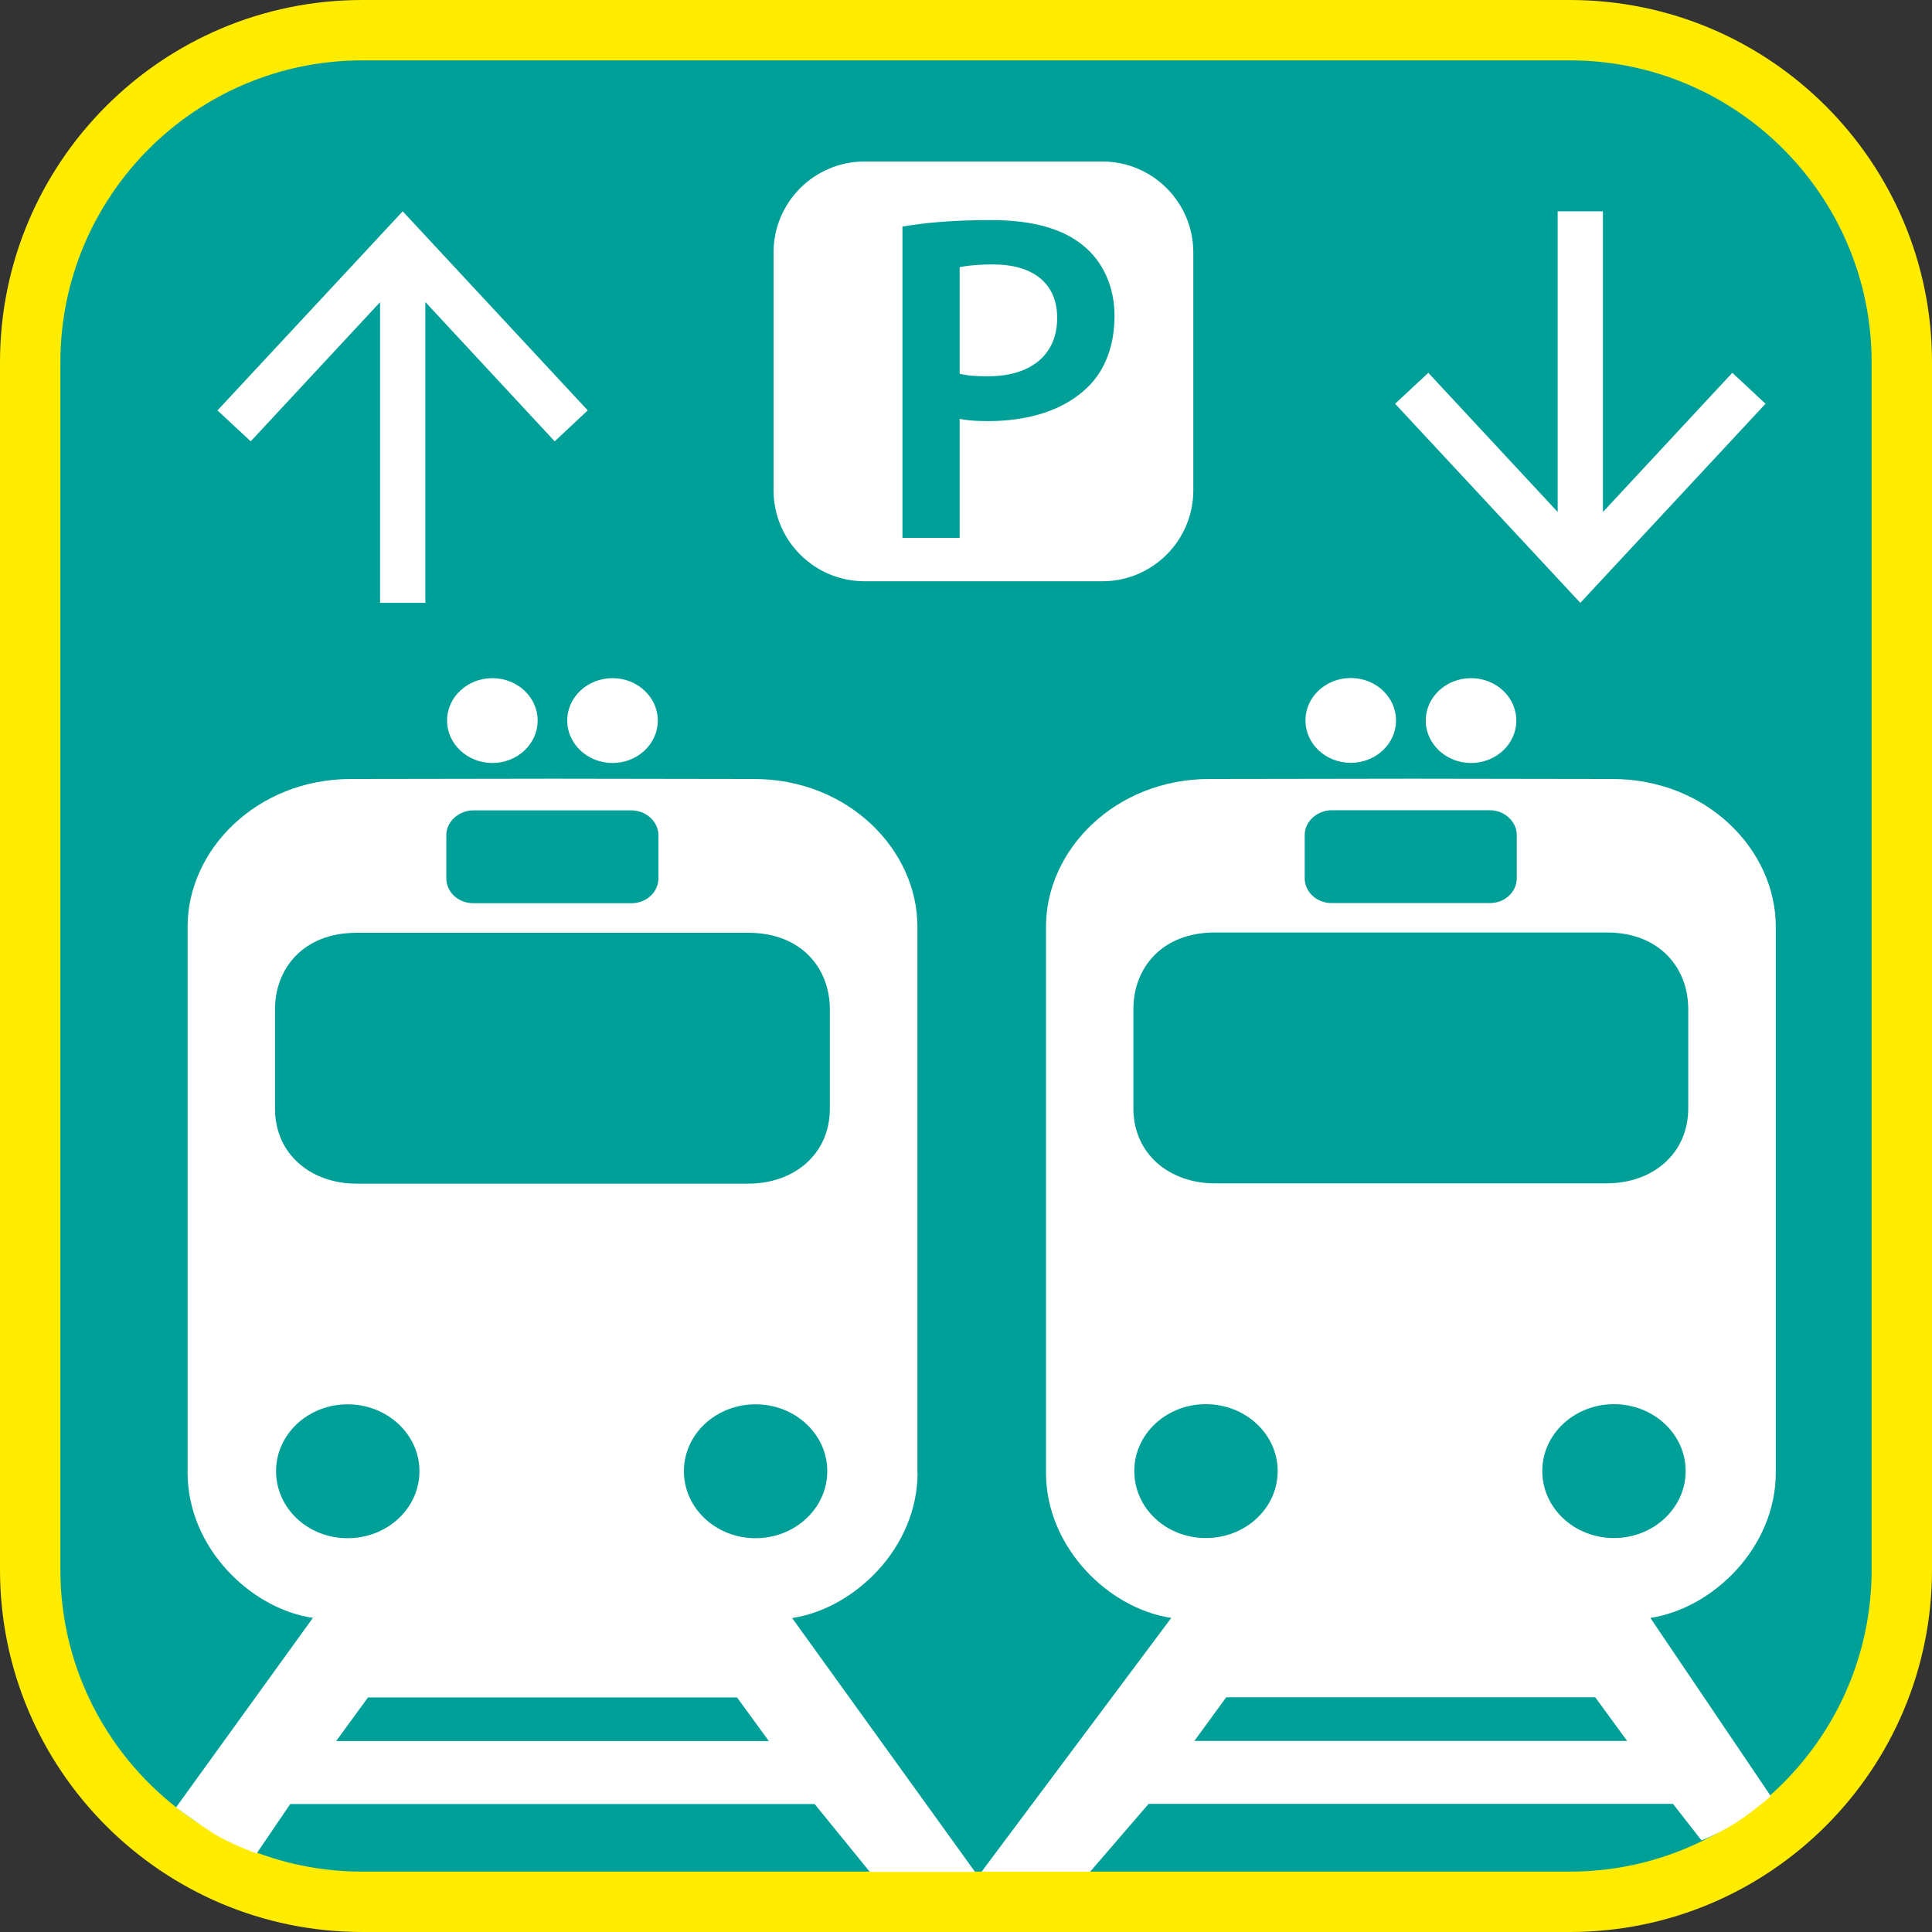 <?xml version="1.0" encoding="UTF-8"?><svg xmlns="http://www.w3.org/2000/svg" viewBox="0 0 128 128"><rect x="0" y="0" width="128" height="128" fill="#333333" stroke="none"/><defs><style>.cls-1{fill:#fff;}.cls-2{fill:#ffec00;}.cls-3{fill:#00a099;}</style></defs><g id="cuadrobase"><g><rect class="cls-3" x="2" y="2" width="124" height="124" rx="22" ry="22"/><path class="cls-2" d="M104,4c11.03,0,20,8.97,20,20V104c0,11.03-8.97,20-20,20H24c-11.03,0-20-8.97-20-20V24C4,12.97,12.97,4,24,4H104m0-4H24C10.75,0,0,10.75,0,24V104C0,117.25,10.75,128,24,128H104c13.25,0,24-10.75,24-24V24c0-13.25-10.75-24-24-24h0Z"/></g></g><g id="figura"><g><path class="cls-1" d="M29.62,47.74c0,1.55,1.35,2.81,3,2.81s3-1.25,3-2.81-1.35-2.81-3-2.81-3,1.25-3,2.81Z"/><path class="cls-1" d="M37.58,47.74c0,1.55,1.35,2.81,3,2.81s3-1.25,3-2.81-1.35-2.81-3-2.81-3,1.25-3,2.81Z"/><path class="cls-1" d="M60.78,97.56V61.39c0-5.1-4.59-9.78-10.83-9.78l-13.29-.02-13.4,.02c-6.24,0-10.83,4.69-10.83,9.78v36.18c0,4.94,4.14,9,8.3,9.62l-9.07,12.56s1.35,.99,2.42,1.68,2.92,1.37,2.92,1.37l2.23-3.28H53.97l3.66,4.5h6.97l-12.12-16.82c4.16-.63,8.31-4.68,8.31-9.62Zm-10.72,4.35c-2.62,0-4.75-1.98-4.75-4.44s2.13-4.43,4.75-4.43,4.75,1.98,4.75,4.43-2.13,4.44-4.75,4.44ZM29.57,55.32c0-.88,.83-1.63,1.78-1.63h10.5c.95,0,1.77,.75,1.77,1.63v2.88c0,.89-.78,1.64-1.77,1.64h-10.5c-1,0-1.78-.75-1.78-1.64v-2.88Zm-11.35,11.55c0-2.7,1.87-5.07,5.4-5.07h25.96c3.53,0,5.4,2.37,5.4,5.07v6.51c.03,3.13-2.42,5.04-5.4,5.04H23.62c-2.98,0-5.43-1.92-5.4-5.04v-6.51Zm.07,30.6c0-2.45,2.12-4.43,4.74-4.43s4.76,1.98,4.76,4.43c0,2.46-2.13,4.44-4.76,4.44s-4.74-1.98-4.74-4.44Zm3.98,17.88l2.11-2.89h24.45l2.11,2.89H22.26Z"/><path class="cls-1" d="M89.49,50.54c1.65,0,3-1.25,3-2.81s-1.35-2.81-3-2.81-3,1.25-3,2.81,1.35,2.81,3,2.81Z"/><path class="cls-1" d="M94.46,47.74c0,1.55,1.35,2.81,3,2.81s3-1.25,3-2.81-1.35-2.81-3-2.81-3,1.25-3,2.81Z"/><path class="cls-1" d="M117.65,97.56V61.39c0-5.1-4.59-9.78-10.83-9.78l-13.29-.02-13.4,.02c-6.24,0-10.83,4.69-10.83,9.78v36.18c0,4.94,4.14,9,8.3,9.62l-12.57,16.82h7.19l3.88-4.5h34.74l1.89,2.42s1.22-.47,2.43-1.27c1.03-.68,2.16-1.66,2.16-1.66l-7.98-11.81c4.16-.63,8.31-4.68,8.31-9.62Zm-31.21-42.25c0-.88,.83-1.63,1.78-1.63h10.5c.95,0,1.77,.75,1.77,1.63v2.88c0,.89-.78,1.64-1.77,1.64h-10.5c-1,0-1.78-.75-1.78-1.64v-2.88Zm-11.29,42.15c0-2.45,2.12-4.43,4.74-4.43s4.76,1.98,4.76,4.43c0,2.46-2.13,4.44-4.76,4.44s-4.74-1.98-4.74-4.44Zm3.98,17.88l2.11-2.89h24.45l2.11,2.89h-28.67Zm27.8-13.44c-2.62,0-4.75-1.98-4.75-4.44,0-2.45,2.13-4.43,4.75-4.43s4.75,1.98,4.75,4.43-2.13,4.44-4.75,4.44Zm4.92-28.54c.03,3.13-2.42,5.04-5.4,5.04h-25.96c-2.98,0-5.43-1.92-5.4-5.04v-6.51c0-2.7,1.87-5.07,5.4-5.07h25.96c3.53,0,5.4,2.37,5.4,5.07v6.51Z"/><path class="cls-1" d="M70.04,21.06c0-2.3-1.61-3.54-4.25-3.54-1.05,0-1.81,.09-2.21,.18v7.06c.49,.13,1.09,.17,1.87,.17,2.85,0,4.59-1.42,4.59-3.87Z"/><path class="cls-1" d="M57.28,38.51h15.75c3.33,0,6.03-2.7,6.03-6.03v-15.75c0-3.33-2.7-6.03-6.03-6.03h-15.75c-3.33,0-6.03,2.7-6.03,6.03v15.75c0,3.33,2.7,6.03,6.03,6.03Zm2.51-23.5c1.39-.24,3.28-.43,5.85-.43,2.79,0,4.82,.59,6.15,1.71,1.25,1.02,2.05,2.66,2.05,4.63s-.62,3.61-1.78,4.73c-1.54,1.52-3.9,2.25-6.61,2.25-.71,0-1.35-.04-1.87-.15v7.89h-3.79V15.01Z"/><polygon class="cls-1" points="25.18 20.02 25.18 39.94 28.18 39.94 28.18 20.01 36.75 29.24 38.94 27.19 26.68 14 14.41 27.19 16.61 29.24 25.18 20.02"/><polygon class="cls-1" points="116.97 26.75 114.77 24.7 106.2 33.92 106.2 14 103.2 14 103.2 33.92 94.63 24.7 92.43 26.75 104.7 39.94 116.97 26.75"/></g></g></svg>